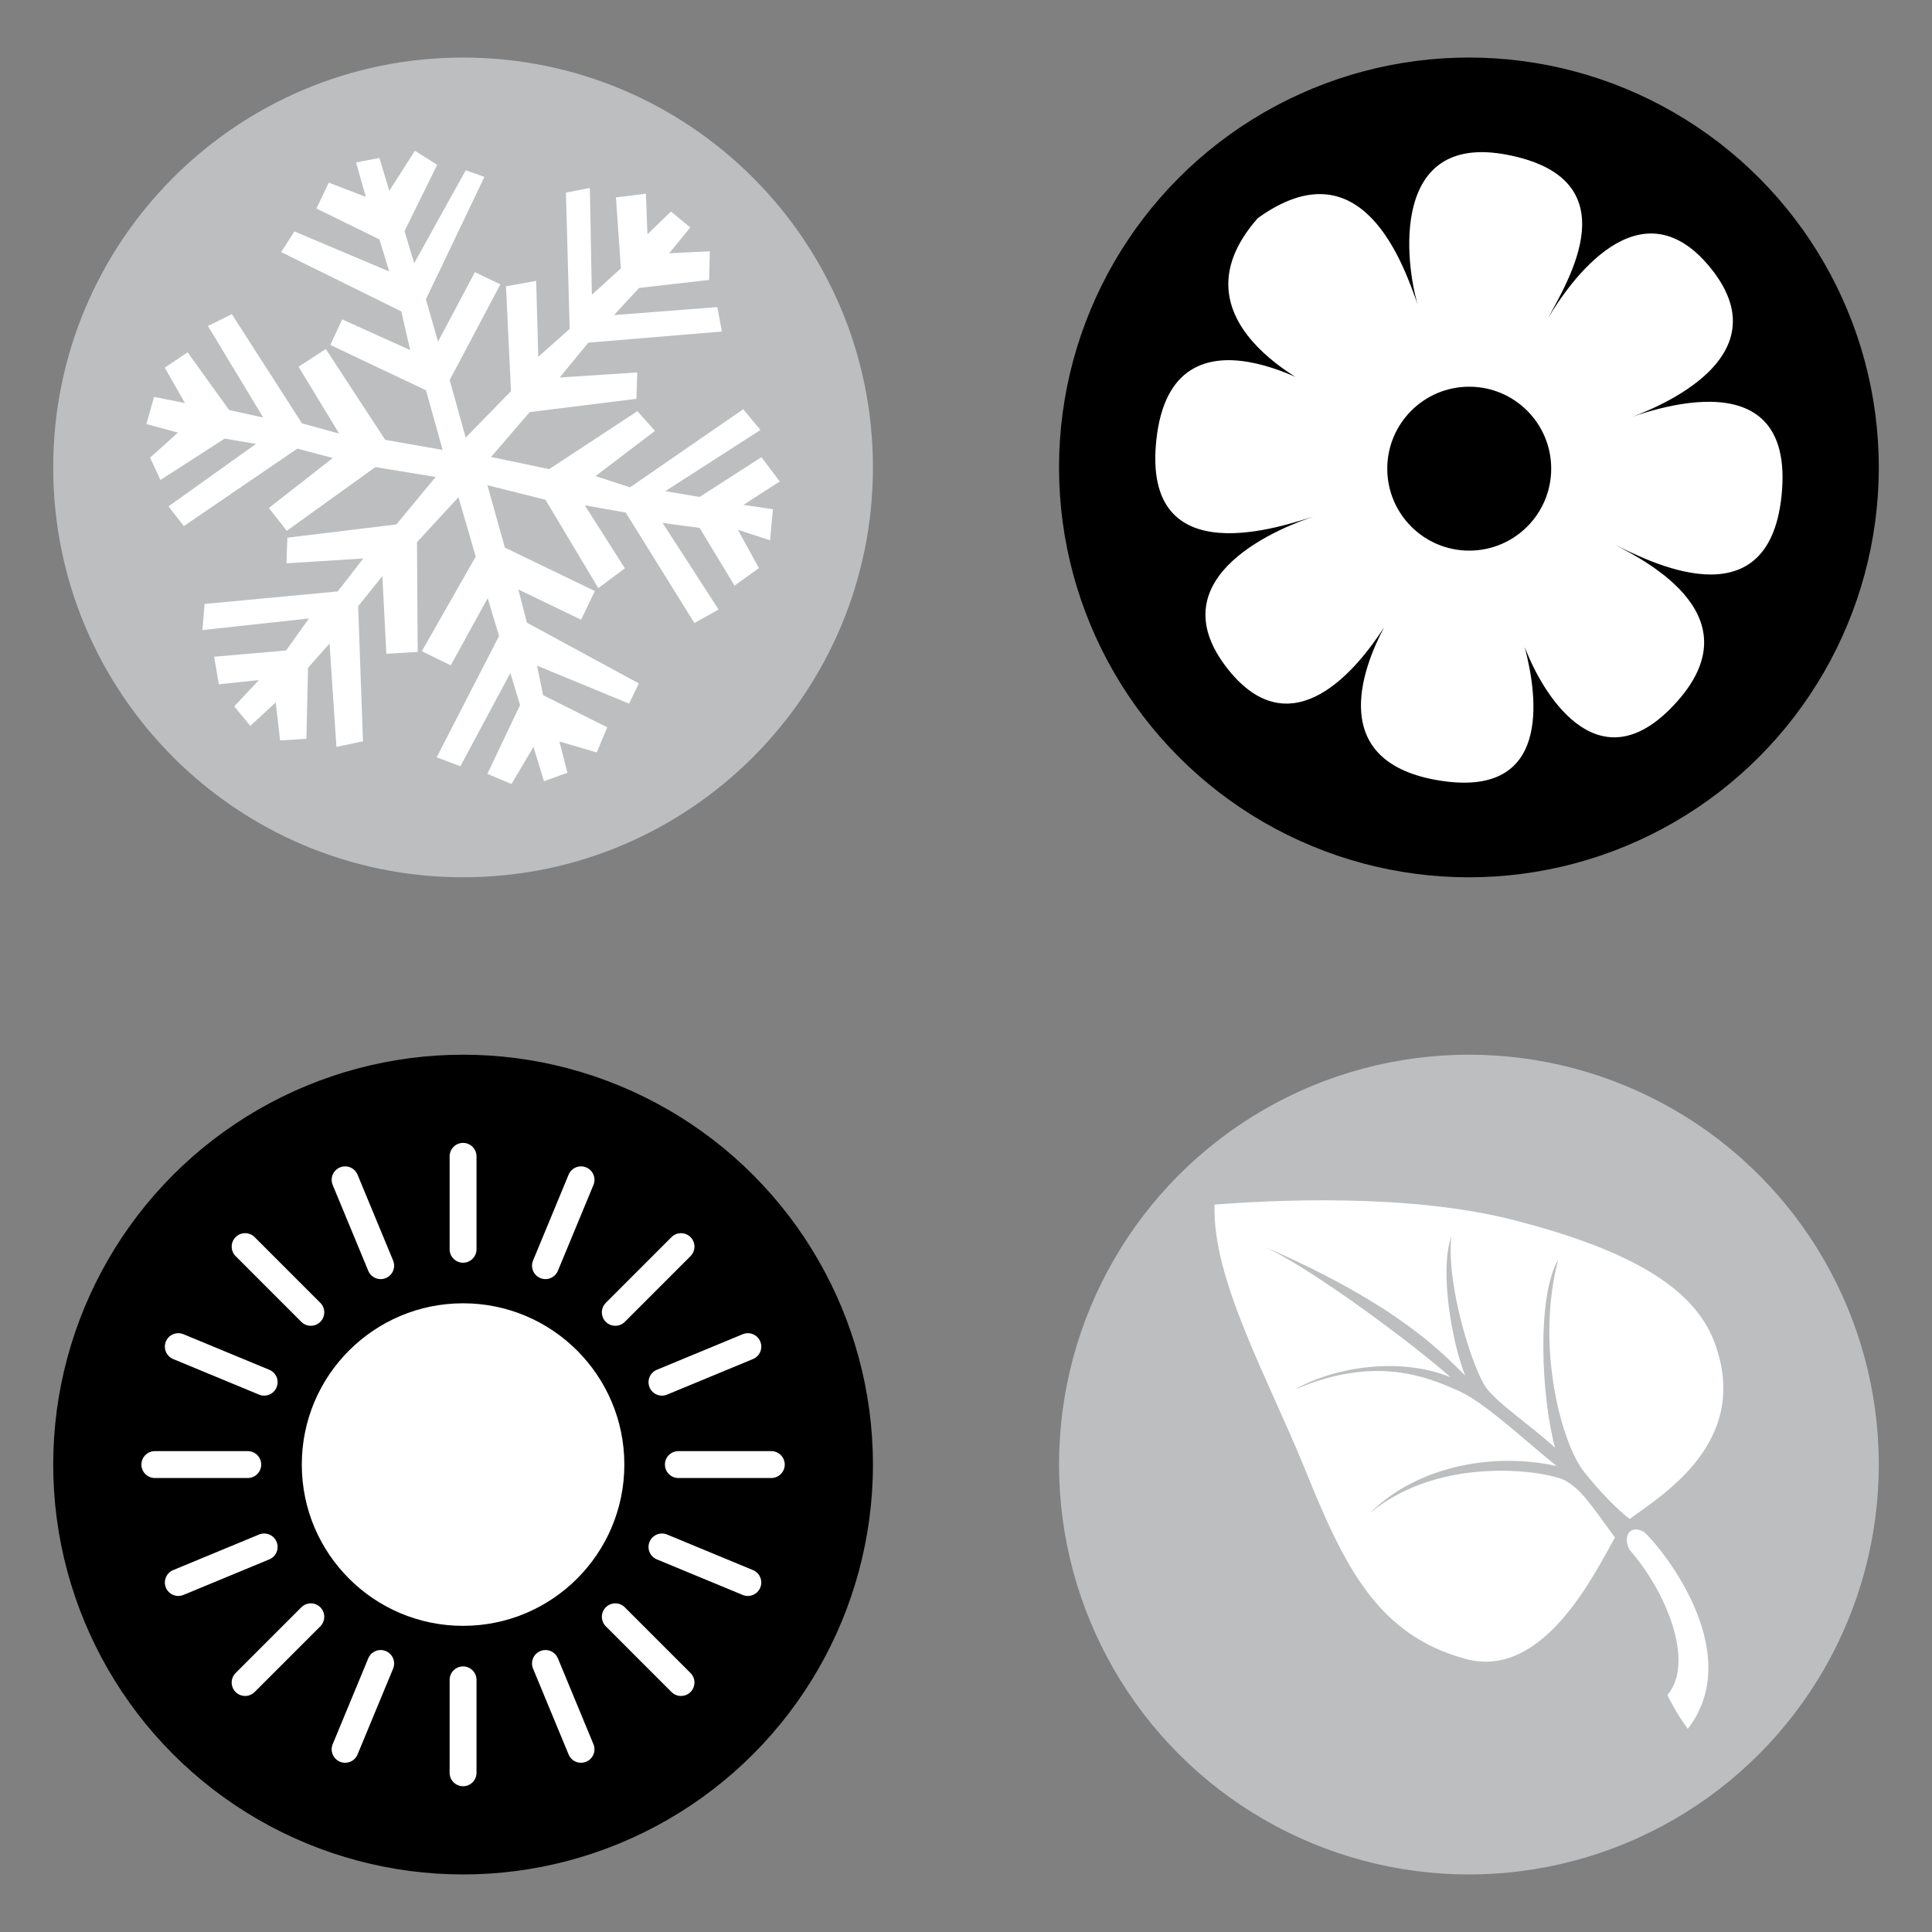 <?xml version="1.0" encoding="utf-8"?>
<!-- Generator: Adobe Illustrator 16.0.0, SVG Export Plug-In . SVG Version: 6.00 Build 0)  -->
<!DOCTYPE svg PUBLIC "-//W3C//DTD SVG 1.1//EN" "http://www.w3.org/Graphics/SVG/1.1/DTD/svg11.dtd">
<svg version="1.1" id="Calque_1" xmlns="http://www.w3.org/2000/svg" xmlns:xlink="http://www.w3.org/1999/xlink" x="0px" y="0px"
	 width="299.991px" height="299.99px" viewBox="0 0 299.991 299.99" enable-background="new 0 0 299.991 299.99"
	 xml:space="preserve">
<rect x="0" y="0" width="299.991" height="299.99" fill="#808080" stroke="none"/>
<g>
	<path fill="#BCBEC0" d="M135.545,72.581c0-35.151-28.491-63.645-63.644-63.645c-35.145,0-63.64,28.493-63.64,63.645
		c0,35.146,28.495,63.639,63.64,63.639C107.054,136.22,135.545,107.727,135.545,72.581z"/>
	<circle cx="228.085" cy="72.578" r="63.644"/>
	<circle cx="71.904" cy="227.411" r="63.642"/>
	<circle fill="#BCBEC0" cx="228.085" cy="227.411" r="63.644"/>
	<polygon fill="#FFFFFF" points="55.289,25.218 58.913,24.528 60.451,29.624 64.423,23.41 67.884,25.591 62.81,35.894 64.31,40.876 
		72.316,26.442 75.216,27.475 66.132,46.481 68.017,53.053 73.736,42.26 77.696,44.153 69.824,59.021 72.31,67.95 79.344,60.741 
		78.566,44.45 83.257,43.612 83.578,55.411 88.455,51.062 87.873,29.909 91.592,29.18 91.9,45.767 96.404,41.678 95.642,30.649 
		100.298,30.073 100.529,36.384 104.185,32.84 107.187,35.321 103.904,39.329 110.218,39.018 110.107,43.47 99.238,44.71 
		95.335,48.928 111.382,47.682 112.087,51.476 91.343,53.206 86.911,58.617 98.946,57.831 98.824,61.926 82.246,63.988 
		76.257,70.957 85.27,72.847 98.972,63.841 101.699,66.909 92.472,73.924 97.827,75.67 115.411,63.539 118.082,66.761 103.3,76.267 
		108.629,77.165 118.229,70.993 121.078,74.756 115.427,78.396 120.017,79.065 119.572,83.895 114.574,82.266 117.841,88.209 
		114.052,90.93 108.626,81.965 102.888,81.204 111.578,94.642 107.824,96.74 97.163,79.591 90.802,78.457 97.026,88.244 
		92.906,91.323 84.696,77.6 75.681,75.338 78.392,85.028 92.365,91.772 90.229,96.229 80.484,91.527 81.818,96.688 99.196,106.118 
		97.675,109.253 83.39,103.361 84.329,107.941 94.285,112.929 92.662,116.84 86.857,115.13 88.112,119.99 84.462,121.308 
		82.833,115.967 79.423,121.746 75.675,120.158 80.755,109.478 79.243,104.505 71.484,118.979 67.802,117.591 77.494,98.746 
		75.722,92.886 69.988,103.306 65.495,101.12 73.869,86.422 71.187,77.206 64.75,84.186 64.857,101.223 59.991,101.514 
		59.369,89.454 55.61,94.131 56.361,115.099 52.236,115.978 51.173,99.915 47.829,103.698 47.575,114.722 43.49,114.966 
		42.816,109.064 38.871,112.71 36.369,109.683 40.193,105.603 33.979,106.251 33.25,101.973 44.424,101.003 47.974,96.03 
		31.427,97.838 31.773,93.778 52.441,91.833 56.411,86.718 44.476,87.469 44.627,83.486 61.548,81.429 67.64,74.066 58.287,72.524 
		44.526,82.425 41.755,78.876 51.669,71.116 46.166,69.661 28.545,81.688 26.158,78.631 39.748,68.925 34.892,68.104 24.911,74.526 
		23.308,71.06 27.632,67.169 22.732,65.856 23.921,61.63 28.72,62.59 25.585,57.091 29.127,54.707 35.582,63.672 40.875,64.836 
		32.285,50.617 36.001,48.784 46.89,65.734 52.659,67.322 46.358,56.948 50.587,54.191 59.813,68.292 68.726,69.859 66.148,60.604 
		51.292,53.563 53.129,49.591 63.693,54.364 62.31,48.355 43.654,39.14 45.716,35.935 60.431,42.152 58.924,37.18 49.136,32.376 
		51.056,28.357 56.8,30.568 	"/>
	<path fill="#FFFFFF" d="M251.493,65.4c1.934-0.598,26.596-8.577,14.027-23.904c-10.984-13.394-21.93,2.486-25.152,7.914
		c2.959-5.588,13.17-21.678-6.439-25.395c-18.135-3.438-15.723,16.819-13.801,23.255c-2.205-6.137-8.582-25.086-24.824-13.399
		c-14.855,16.838,11.193,27.488,11.193,27.488s-24.465-15.998-26.941,6.92c-2.313,21.361,20.115,13.213,24.467,11.911
		c-4.324,1.417-24.932,9.105-13.373,23.697c9.992,12.615,20.197-0.141,24.266-6.481c-3.43,6.483-8.949,21.052,8.76,23.817
		c17.156,2.675,15.164-12.797,13.076-20.754c2.697,7.143,11.057,21.131,22.531,9.659c14.063-14.063-3.619-22.951-8.521-25.55
		c4.777,2.325,23.719,12.434,25.854-7.475C279.088,54.073,253.456,64.803,251.493,65.4z M228.135,85.498
		c-7.027,0-12.727-5.695-12.727-12.726c0-7.027,5.699-12.726,12.727-12.726s12.727,5.698,12.727,12.726
		C240.862,79.803,235.163,85.498,228.135,85.498z"/>
	<g>
		<circle fill="#FFFFFF" cx="71.903" cy="227.411" r="25.042"/>
		<path fill="#FFFFFF" d="M73.99,193.98c0,1.154-0.934,2.089-2.084,2.089l0,0c-1.156,0-2.09-0.935-2.09-2.089v-14.428
			c0-1.153,0.934-2.088,2.09-2.088l0,0c1.15,0,2.084,0.935,2.084,2.088V193.98z"/>
		<path fill="#FFFFFF" d="M73.99,260.842c0-1.154-0.934-2.088-2.084-2.088l0,0c-1.156,0-2.09,0.934-2.09,2.088v14.431
			c0,1.151,0.934,2.086,2.09,2.086l0,0c1.15,0,2.084-0.935,2.084-2.086V260.842z"/>
		<path fill="#FFFFFF" d="M86.625,197.327c-0.441,1.063-1.662,1.567-2.727,1.126l0,0c-1.063-0.438-1.571-1.659-1.128-2.724
			l5.521-13.333c0.438-1.064,1.662-1.569,2.727-1.128l0,0c1.064,0.438,1.572,1.661,1.131,2.724L86.625,197.327z"/>
		<path fill="#FFFFFF" d="M61.041,259.096c0.438-1.067-0.068-2.287-1.133-2.727l0,0c-1.063-0.441-2.283,0.063-2.725,1.128
			l-5.524,13.334c-0.44,1.062,0.067,2.284,1.132,2.723l0,0c1.064,0.442,2.284-0.063,2.727-1.128L61.041,259.096z"/>
		<path fill="#FFFFFF" d="M97.02,205.251c-0.815,0.814-2.138,0.814-2.952,0l0,0c-0.816-0.814-0.816-2.139,0-2.953l10.202-10.206
			c0.813-0.814,2.136-0.814,2.95,0l0,0c0.816,0.819,0.813,2.14,0,2.953L97.02,205.251z"/>
		<path fill="#FFFFFF" d="M49.74,252.527c0.814-0.816,0.814-2.137,0-2.956l0,0c-0.815-0.814-2.135-0.814-2.951,0.003l-10.203,10.203
			c-0.814,0.816-0.814,2.134,0,2.953l0,0c0.816,0.814,2.137,0.814,2.953,0L49.74,252.527z"/>
		<path fill="#FFFFFF" d="M103.587,216.547c-1.064,0.441-2.287-0.063-2.729-1.131l0,0c-0.438-1.064,0.065-2.284,1.132-2.724
			l13.332-5.521c1.064-0.444,2.285,0.063,2.727,1.128l0,0c0.441,1.064-0.064,2.285-1.131,2.727L103.587,216.547z"/>
		<path fill="#FFFFFF" d="M41.816,242.133c1.066-0.441,1.574-1.662,1.13-2.727l0,0c-0.44-1.067-1.659-1.572-2.726-1.131
			l-13.33,5.521c-1.066,0.444-1.572,1.662-1.131,2.729l0,0c0.439,1.062,1.662,1.569,2.727,1.128L41.816,242.133z"/>
		<path fill="#FFFFFF" d="M105.333,229.499c-1.152,0-2.086-0.937-2.086-2.088l0,0c0-1.151,0.931-2.086,2.086-2.086h14.429
			c1.153,0,2.089,0.935,2.089,2.086l0,0c0,1.151-0.936,2.088-2.089,2.088H105.333z"/>
		<path fill="#FFFFFF" d="M38.474,229.499c1.153,0,2.086-0.937,2.086-2.088l0,0c0-1.151-0.934-2.086-2.086-2.086H24.043
			c-1.151,0-2.085,0.935-2.085,2.086l0,0c0,1.151,0.934,2.088,2.085,2.088H38.474z"/>
		<path fill="#FFFFFF" d="M101.99,242.133c-1.066-0.439-1.57-1.662-1.132-2.727l0,0c0.442-1.067,1.665-1.572,2.729-1.131
			l13.33,5.521c1.066,0.444,1.572,1.662,1.131,2.729l0,0c-0.441,1.064-1.662,1.569-2.727,1.128L101.99,242.133z"/>
		<path fill="#FFFFFF" d="M40.22,216.547c1.066,0.441,2.285-0.063,2.726-1.131l0,0c0.444-1.064-0.063-2.284-1.13-2.724l-13.33-5.521
			c-1.064-0.441-2.285,0.063-2.727,1.125l0,0c-0.441,1.067,0.064,2.288,1.131,2.729L40.22,216.547z"/>
		<path fill="#FFFFFF" d="M94.068,252.527c-0.816-0.816-0.816-2.137,0-2.956l0,0c0.814-0.814,2.135-0.814,2.947,0l10.205,10.206
			c0.813,0.816,0.813,2.139,0,2.953l0,0c-0.814,0.814-2.137,0.814-2.95,0L94.068,252.527z"/>
		<path fill="#FFFFFF" d="M46.789,205.251c0.815,0.814,2.136,0.814,2.951-0.002l0,0c0.814-0.814,0.814-2.137,0-2.951l-10.203-10.206
			c-0.814-0.814-2.135-0.812-2.951,0l0,0c-0.814,0.819-0.814,2.14,0,2.953L46.789,205.251z"/>
		<path fill="#FFFFFF" d="M82.77,259.096c-0.443-1.064,0.065-2.287,1.128-2.727l0,0c1.064-0.441,2.285,0.063,2.727,1.126
			l5.523,13.336c0.441,1.062-0.066,2.284-1.133,2.723l0,0c-1.063,0.442-2.286-0.063-2.725-1.128L82.77,259.096z"/>
		<path fill="#FFFFFF" d="M57.183,197.325c0.441,1.064,1.661,1.572,2.727,1.128l0,0c1.063-0.438,1.569-1.659,1.131-2.724
			l-5.523-13.333c-0.442-1.064-1.662-1.569-2.727-1.128l0,0c-1.064,0.438-1.572,1.661-1.132,2.724L57.183,197.325z"/>
	</g>
	<g>
		<path fill="#FFFFFF" d="M258.907,263.2c4.4-5.185-0.383-16.353-5.861-22.522c-1.154-2.151,0.078-4.013,2.18-2.841
			c2.104,1.723,16.258,18.423,6.846,30.609C260.221,265.978,258.907,263.2,258.907,263.2z"/>
		<path fill="#FFFFFF" d="M266.135,208.225c-3.395-8.807-14.193-14.397-30.854-18.719c-16.662-4.319-38.02-3.119-46.693-2.466
			c-0.373,11.674,8.225,26.74,14.193,41.451c5.967,14.711,11.107,25.399,24.813,29.104c11.93,3.224,19.824-12.879,23.164-18.867
			c-4.441-6.106-5.338-7.426-7.738-8.851c-2.902-1.485-19.258-4.054-30.242,5.014c6.791-6.788,18.338-9.583,28.928-7.25
			c-5.631-4.552-11.309-10.047-15.658-11.88c-4.248-1.789-12.314-5.471-24.99,0c5.318-3.163,15.734-5.322,24.143-1.928
			c-5.139-4.628-20.93-16.508-28.773-20.212c21.01,9.153,27.771,16.74,31.086,19.979c-1.926-4.704-4.086-16.043-2.158-21.675
			c-0.848,7.791,3.471,21.073,5.477,23.648c2.008,2.578,6.127,5.177,10.621,9.213c-2.16-8.023-2.83-23.528,0.486-29.16
			c-3.57,13.688,0.617,28.542,3.934,32.785c2.676,3.423,5.58,6.262,7.18,7.446C257.635,232.399,272.208,223.993,266.135,208.225z"/>
	</g>
</g>
</svg>
